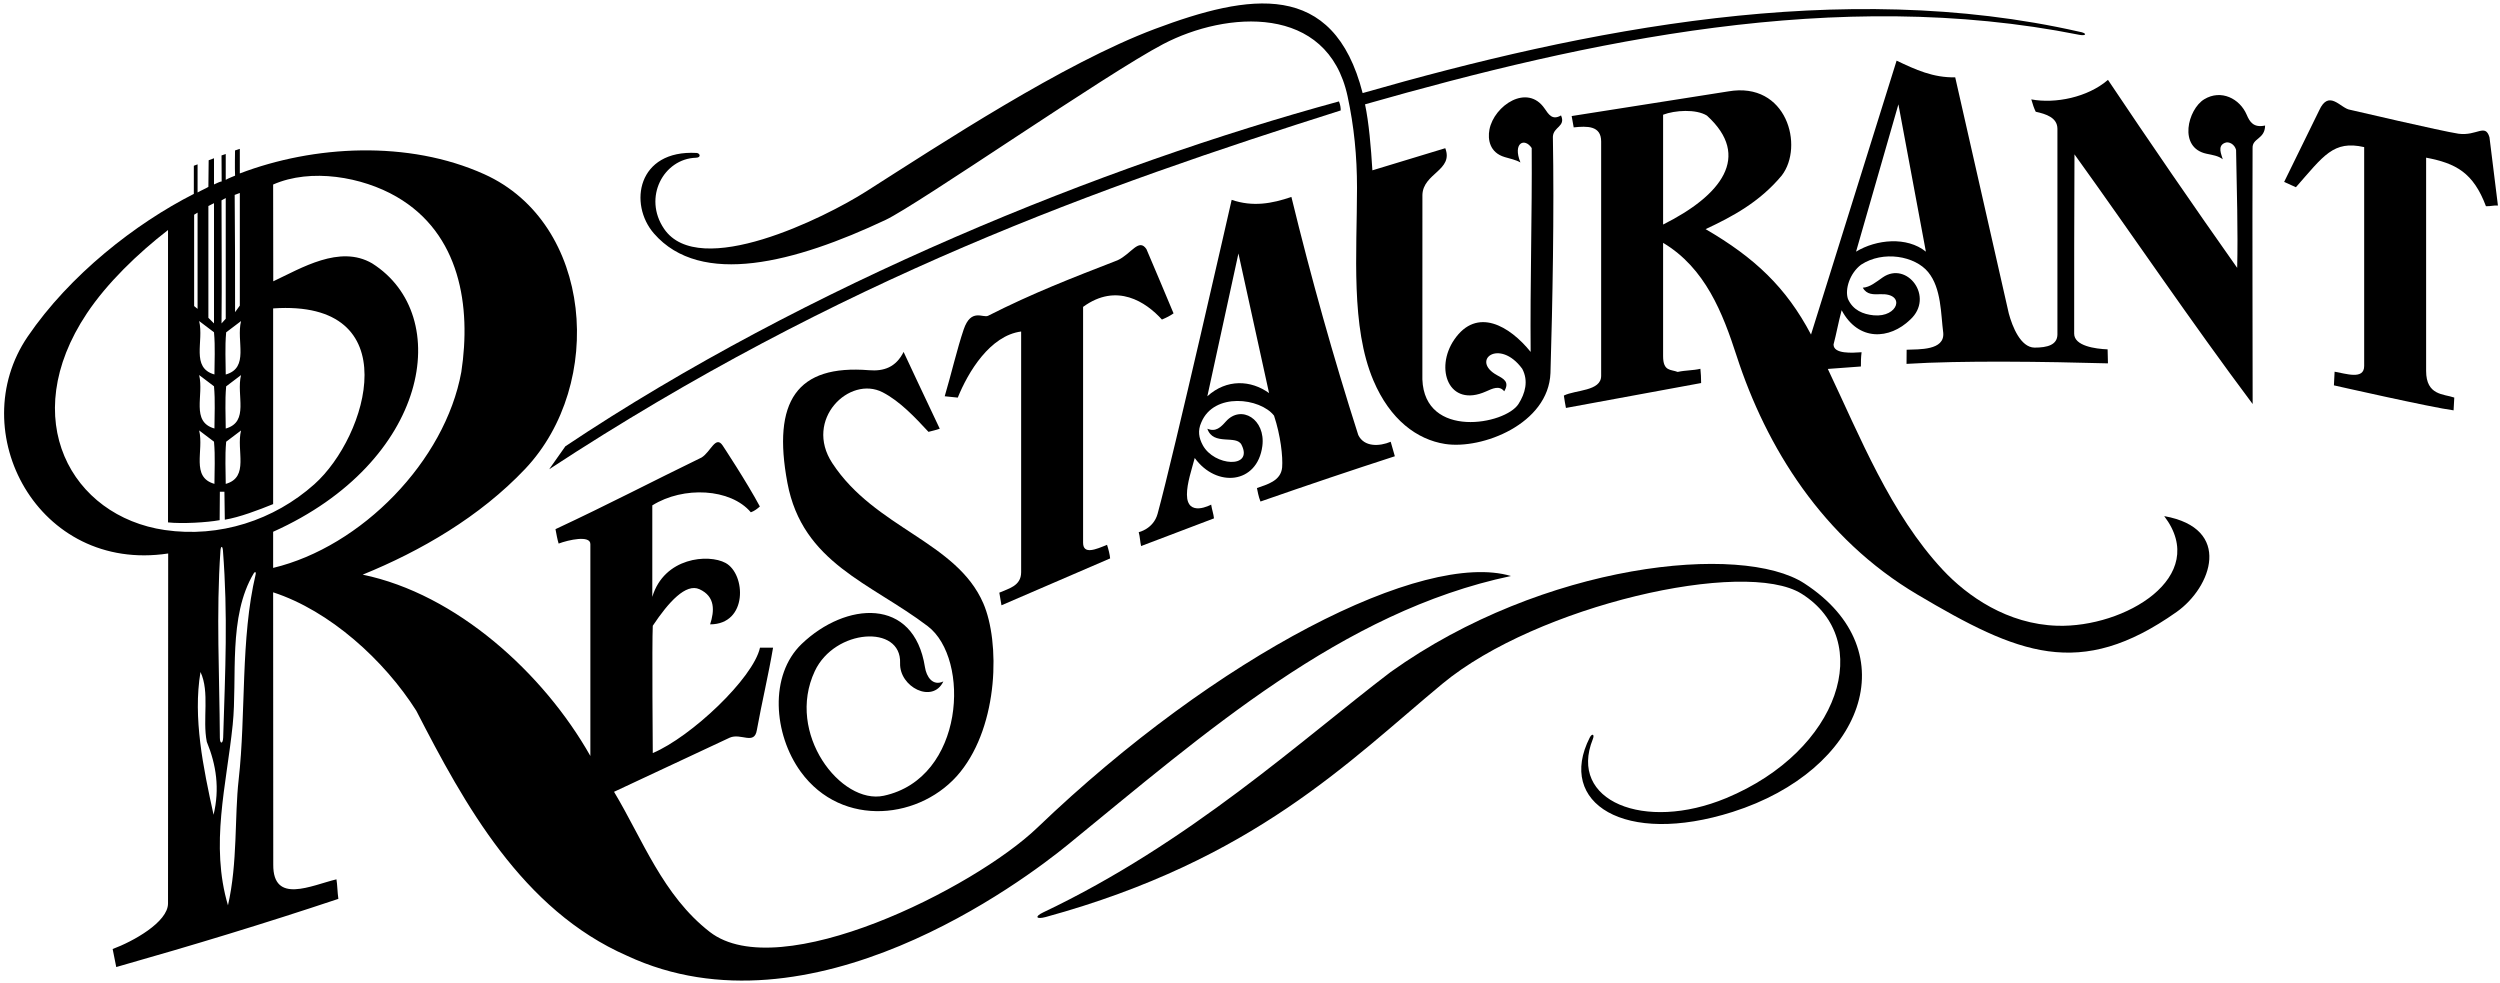 <?xml version="1.0" encoding="UTF-8"?>
<svg xmlns="http://www.w3.org/2000/svg" xmlns:xlink="http://www.w3.org/1999/xlink" width="547pt" height="215pt" viewBox="0 0 547 215" version="1.1">
<g id="surface1">
<path style=" stroke:none;fill-rule:nonzero;fill:rgb(0%,0%,0%);fill-opacity:1;" d="M 330.602 126.031 C 311.426 120.363 266.391 143.289 226.961 181.105 C 213.098 194.398 170.52 215.691 155.312 203.914 C 145.039 195.953 140.613 183.68 134.352 173.246 L 159.664 161.402 C 162.129 160.324 165.055 163.098 165.598 159.742 C 166.684 153.73 168.137 147.695 169.148 141.703 L 166.289 141.703 C 164.812 148.406 151.195 161.246 142.828 164.77 C 142.828 164.77 142.633 140.766 142.828 136.914 C 146.312 131.68 150.082 127.574 153.035 128.918 C 156.559 130.52 156.316 133.695 155.375 136.609 C 163.672 136.605 163.219 125.594 158.75 123.172 C 155.004 121.145 145.324 121.926 142.723 130.598 C 142.723 123.516 142.723 116.121 142.723 110.578 C 149.535 106.32 159.844 106.848 164.285 112.09 C 165.055 111.809 165.672 111.348 166.258 110.82 C 163.41 105.48 158.125 97.488 158.125 97.488 C 156.586 95.176 155.508 98.871 153.504 100.105 C 142.723 105.34 133.328 110.27 121.539 115.781 C 121.777 117.047 121.934 117.949 122.23 118.934 C 124.395 118.125 129.172 117.047 129.172 119.047 L 129.172 165.406 C 118.922 147.27 99.855 129.973 79.352 125.734 C 91.977 120.602 104.996 113.074 114.898 102.605 C 132.477 84.02 129.734 48.828 105.949 38.113 C 89.316 30.617 68.637 31.785 52.473 37.949 L 52.473 32.57 L 51.426 32.918 C 51.426 32.918 51.352 36.965 51.434 38.434 C 51.125 38.562 50.004 38.992 49.391 39.348 C 49.391 38.008 49.391 33.699 49.391 33.699 L 48.469 34.008 C 48.469 34.008 48.484 38.387 48.5 39.703 C 48.16 39.707 47.441 40.09 46.824 40.359 C 46.824 38.41 46.824 34.625 46.824 34.625 L 45.656 35.066 C 45.656 35.066 45.594 39.242 45.594 40.887 C 45.168 41.18 43.902 41.711 43.23 42.117 C 43.23 39.707 43.23 35.961 43.23 35.961 L 42.41 36.266 C 42.41 36.266 42.41 40.09 42.41 42.426 C 29.672 48.887 15.258 60.137 6.051 73.656 C -8.043 94.363 8.25 125.426 36.797 121.102 L 36.762 197.672 C 36.762 201.777 29.062 206.016 24.648 207.645 L 25.434 211.59 C 42.512 206.734 57.699 202.125 74.035 196.672 C 73.816 195.172 73.816 193.527 73.613 192.398 C 68.148 193.711 59.715 197.934 59.789 189.176 C 59.762 170.465 59.762 129.598 59.762 129.598 C 72.184 133.641 84.082 144.465 91.082 155.504 C 101.629 176.008 114.246 199.07 137.211 209.125 C 177.391 227.883 224.031 192.656 233.617 184.844 C 263.629 160.367 293.629 133.82 330.602 126.031 Z M 52.473 42.223 L 52.473 66.863 L 51.434 68.301 C 51.434 60.602 51.434 50.023 51.348 42.645 Z M 49.484 72.715 L 52.738 70.25 C 51.652 74.68 54.617 80.465 49.391 81.945 C 49.391 79.07 49.191 75.965 49.484 72.715 Z M 49.391 105.879 C 49.391 103.004 49.191 99.902 49.484 96.648 L 52.738 94.188 C 51.652 98.617 54.617 104.402 49.391 105.879 Z M 49.391 93.766 C 49.391 90.891 49.191 87.785 49.484 84.535 L 52.738 82.07 C 51.652 86.5 54.617 92.285 49.391 93.766 Z M 48.469 43.84 L 49.391 43.324 L 49.391 69.738 L 48.469 70.766 C 48.566 61.5 48.469 52.871 48.469 43.84 Z M 45.594 45.07 L 46.824 44.453 L 46.824 70.766 L 45.594 69.535 Z M 46.824 72.703 C 47.121 75.957 46.918 79.059 46.918 81.934 C 41.695 80.453 44.66 74.672 43.574 70.238 Z M 46.824 84.523 C 47.121 87.777 46.918 90.879 46.918 93.754 C 41.695 92.277 44.66 86.488 43.574 82.059 Z M 46.824 96.641 C 47.121 99.895 46.918 102.996 46.918 105.871 C 41.695 104.391 44.66 98.605 43.574 94.176 Z M 42.477 46.98 L 43.23 46.52 L 43.23 67.582 L 42.477 66.969 Z M 46.727 178.273 C 44.465 167.922 42.191 157.082 43.867 147.027 C 45.938 151.461 44.262 157.375 45.246 162.305 C 47.316 167.332 48.105 172.555 46.727 178.273 Z M 55.949 125.617 C 52.586 139.734 53.855 156.121 52.219 170.586 C 51.301 178.699 52.02 188.773 49.879 198.086 C 45.949 184.781 49.547 171.879 50.914 158.578 C 51.977 148.281 49.82 134.918 55.543 125.406 C 55.777 125.02 56.055 125.16 55.949 125.617 Z M 48.234 120.492 C 48.309 119.383 48.699 119.387 48.781 120.477 C 49.879 134.773 49.289 146.449 48.832 161.352 C 48.777 162.891 48.113 162.789 48.105 161.453 C 48.031 147.824 47.281 134.188 48.234 120.492 Z M 36.059 115.969 C 15.621 112.988 3.617 91.668 18.996 68.578 C 23.41 61.957 30.113 55.477 36.762 50.332 L 36.762 114.301 C 39.844 114.633 45.285 114.324 48.059 113.812 L 48.105 107.598 L 49.102 107.598 L 49.188 113.711 C 52.371 113.195 56.609 111.578 59.762 110.297 C 59.762 106.906 59.762 67.48 59.762 67.48 C 89.332 65.453 80.523 95.484 68.762 105.973 C 59.949 113.828 48.02 117.715 36.059 115.969 Z M 59.762 116.352 C 93.863 101.066 99.461 69.031 81.422 57.625 C 74.324 53.484 65.898 58.691 59.789 61.551 L 59.762 40.375 C 68.043 36.727 79.254 38.699 86.746 43.035 C 100.742 51.121 103.105 67.09 100.938 81.379 C 97.391 100.898 79.082 119.625 59.762 124.258 L 59.762 116.352 "/>
<path style=" stroke:none;fill-rule:nonzero;fill:rgb(0%,0%,0%);fill-opacity:1;" d="M 292.965 22.188 C 241.602 36.191 176.762 62.219 123.707 97.645 L 120.16 102.672 C 183.867 60.918 240.848 40.816 293.348 24.164 C 293.348 23.547 293.27 22.957 292.965 22.188 "/>
<path style=" stroke:none;fill-rule:nonzero;fill:rgb(0%,0%,0%);fill-opacity:1;" d="M 193.742 48.129 C 200.801 44.805 242.105 16.129 254.508 9.645 C 268.32 2.422 290.484 0.785 294.852 21.07 C 296.27 27.648 296.918 34.18 296.914 41.117 C 296.902 55.449 295.512 71.5 300.504 83.254 C 304.156 91.848 310.051 96.18 316.172 97.137 C 324.262 98.402 338.816 92.754 339.242 81.621 C 339.707 66.066 340.066 46.488 339.77 29.926 C 339.859 27.719 342.633 27.719 341.555 25.254 C 339.66 26.367 338.863 25.07 337.961 23.75 C 334.172 18.207 326.898 23.102 325.891 28.344 C 325.477 30.508 325.934 33.387 329.227 34.367 C 330.426 34.723 331.691 34.973 332.672 35.547 C 330.926 31.262 333.57 30.039 335.137 32.391 C 335.238 47.125 334.777 61.758 334.906 77 C 330.344 71.328 323.148 67.066 318.191 74.309 C 313.867 80.621 316.961 89.312 325.148 85.645 C 326.613 84.988 328.051 84.277 329.125 85.617 C 330.359 83.547 328.977 82.871 327.594 82.117 C 321.613 78.855 328.082 73.895 333.066 80.691 C 334.473 83.352 333.715 86.066 332.25 88.383 C 329.375 92.926 311.699 96.129 311.215 83.012 L 311.223 42.656 C 311.352 37.887 318.094 37.254 316.223 32.426 L 300.277 37.27 C 299.973 32.188 299.508 26.797 298.668 22.828 C 347.367 8.957 401.914 -2.965 454.926 7.613 C 456.527 7.934 456.754 7.234 454.941 6.938 C 402.938 -4.883 346.895 6.391 298.145 20.367 C 291.777 -4.539 273.266 -1.387 252.695 6.332 C 232.605 13.871 205.887 31.469 189.535 41.875 C 180.445 47.66 152.957 61.297 145.305 50.074 C 140.621 43.211 145.195 34.723 152.277 34.512 C 153.492 34.477 153.164 33.508 152.414 33.465 C 139.414 32.742 137.516 44.691 143.082 51.086 C 153.379 62.91 173.996 57.434 193.742 48.129 "/>
<path style=" stroke:none;fill-rule:nonzero;fill:rgb(0%,0%,0%);fill-opacity:1;" d="M 196.941 145.082 C 196.742 150.305 204.055 154.059 206.406 149.098 C 204.051 150.207 202.699 148.031 202.383 145.992 C 199.969 130.492 185.016 131.691 175.414 140.887 C 168.25 147.75 169.246 160.645 175.188 168.84 C 184.266 181.363 201.754 179.289 210.105 168.926 C 218.555 158.449 218.793 140.398 215.141 131.992 C 209.254 118.457 191.461 115.617 182.098 101.32 C 175.848 91.777 185.863 82.078 193.133 85.84 C 196.902 87.789 200.188 91.297 203.152 94.488 C 204.02 94.254 204.828 94.094 205.617 93.801 C 203.25 88.863 197.707 77.004 197.707 77.004 C 196.012 80.391 193.352 81.262 190.16 81.004 C 174.359 79.734 168.93 87.762 172.285 105.652 C 175.578 123.227 190.492 127.523 202.988 137.008 C 212.363 144.125 211.109 170.285 193.367 174.109 C 184.016 176.129 171.867 160.492 178.277 146.844 C 182.648 137.539 197.262 136.594 196.941 145.082 "/>
<path style=" stroke:none;fill-rule:nonzero;fill:rgb(0%,0%,0%);fill-opacity:1;" d="M 254.23 69.918 C 255.309 69.457 255.922 69.148 256.773 68.566 C 254.535 63.297 253.004 59.504 250.84 54.508 C 249.164 52.004 247.535 55.555 244.516 56.949 C 234.562 60.816 225.969 64.129 216.199 69.09 C 215.102 69.648 212.484 67.352 210.867 72.047 C 209.438 76.238 208.125 81.902 206.703 86.703 L 209.562 86.996 C 211.828 81.379 216.625 73.426 223.426 72.535 L 223.426 125.211 C 223.426 128.27 220.531 128.809 218.652 129.676 C 218.805 130.598 218.961 131.371 219.121 132.438 L 242.898 122.18 C 242.832 121.359 242.523 120.125 242.219 119.207 C 239.82 120.188 236.98 121.441 236.98 118.742 L 236.98 67.145 C 244.371 61.758 250.754 66.098 254.23 69.918 "/>
<path style=" stroke:none;fill-rule:nonzero;fill:rgb(0%,0%,0%);fill-opacity:1;" d="M 394.801 127.652 C 381.098 118.73 337.73 123.156 304.285 147.027 C 284.77 161.887 260.387 184.367 228.223 199.645 C 226.305 200.555 226.719 201.211 228.809 200.641 C 274.395 188.148 295.133 166.566 315.602 149.602 C 336.246 132.496 381.758 122.09 394.207 129.922 C 410.277 140.035 402.68 164.234 377.695 174.625 C 359.785 182.074 343.07 175.242 348.512 161.719 C 348.945 160.645 348.34 160.395 347.836 161.383 C 340.566 175.664 355.383 185.191 379.105 177.645 C 407.609 168.578 417.66 142.535 394.801 127.652 "/>
<path style=" stroke:none;fill-rule:nonzero;fill:rgb(0%,0%,0%);fill-opacity:1;" d="M 275.016 106.785 C 275.176 107.496 275.328 108.574 275.793 109.734 C 286.484 106.008 295.809 102.871 305.191 99.828 C 304.898 98.871 304.582 97.645 304.285 96.656 C 301.812 97.699 298.469 97.84 297.188 95.18 C 291.766 78.227 286.879 60.832 282.559 43.09 C 278.273 44.559 274.121 45.305 269.488 43.727 C 269.488 43.727 256.777 99.691 253.281 112.422 C 252.367 115.742 249.152 116.441 249.152 116.441 C 249.445 117.523 249.453 118.586 249.672 119.477 L 265.621 113.418 C 265.523 112.43 265.164 111.504 265.004 110.41 C 265.004 110.41 259.727 113.297 259.703 108.223 C 259.691 105.727 260.77 102.645 261.406 100.207 C 266.152 106.758 275.102 105.938 276.199 97.613 C 276.973 91.742 271.574 88.445 268.215 92.227 C 267.133 93.441 266.027 94.598 264.168 93.801 C 265.449 97.645 270.555 95.023 271.66 97.348 C 274.27 102.57 265.652 102.027 263.164 97.402 C 262.316 95.824 262.012 94.246 262.855 92.402 C 265.613 85.781 275.742 87.059 278.758 90.941 C 280.207 95.297 280.719 99.949 280.531 102.277 C 280.262 105.242 277.195 106.012 275.016 106.785 Z M 264.168 86.703 L 270.969 55.457 L 277.672 86.012 C 273.73 83.152 268.398 82.855 264.168 86.703 "/>
<path style=" stroke:none;fill-rule:nonzero;fill:rgb(0%,0%,0%);fill-opacity:1;" d="M 491.578 25.109 C 490.07 21.574 485.957 19.48 482.273 21.73 C 478.715 23.902 476.516 32.312 482.801 33.641 C 484.066 33.91 485.398 34.086 486.34 34.855 C 486.047 33.77 485.113 31.949 486.789 31.262 C 487.676 30.867 488.945 31.57 489.254 32.801 C 489.406 41.273 489.691 50.629 489.496 58.609 C 480.031 45.203 470.191 30.879 461.223 17.473 C 456.785 21.316 449.676 22.73 444.449 21.746 C 444.742 22.789 445.051 23.715 445.418 24.449 C 447.668 24.945 450.133 25.719 450.164 28.152 L 450.164 73.199 C 450.133 75.465 447.977 76.062 445.141 76.059 C 442.125 76.004 440.309 71.523 439.52 68.566 L 427.801 16.922 C 422.973 17.02 419.117 15.242 414.977 13.27 L 396.25 73.199 C 390.812 62.871 383.918 56.379 373.184 50.133 C 378.98 47.434 385.012 44.219 389.844 38.402 C 394.762 32.027 390.992 17.758 378.129 20 L 343.879 25.391 L 344.324 27.871 C 347.254 27.566 350.332 27.461 350.332 30.953 L 350.332 82.238 C 350.332 85.629 344.734 85.27 342.172 86.551 C 342.324 87.629 342.477 88.488 342.629 89.258 L 372.207 83.809 C 372.207 82.824 372.148 81.559 372.047 80.691 C 370.371 81.086 368.848 80.984 367.074 81.379 C 365.594 80.789 363.887 81.316 363.887 77.926 L 363.887 53.133 C 373.117 58.637 376.941 68.504 379.984 77.902 C 386.438 97.809 398.781 117.809 419.516 130.082 C 441.508 143.102 455.008 148.898 476.246 133.891 C 483.867 128.504 488.59 115.625 473.527 112.922 C 483.676 126.277 464.844 137.363 450.133 136.914 C 439.246 136.582 430.484 130.469 425.09 124.691 C 413.613 112.398 406.953 95.496 399.926 80.723 C 402.234 80.539 404.934 80.34 407.164 80.188 C 407.164 79.16 407.164 78.234 407.316 77.07 C 405.312 77.203 401.16 77.512 401.18 75.367 C 401.773 73.152 402.234 70.535 402.953 67.875 C 406.617 74.727 413.441 74.309 417.961 69.934 C 423.336 64.988 417.246 57.031 411.945 60.691 C 410.516 61.68 409.152 62.852 407.586 62.949 C 408.422 64.508 409.945 64.43 411.469 64.371 C 417.035 64.152 415.344 69.496 409.965 68.992 C 407.672 68.773 405.43 67.883 404.332 65.41 C 403.621 63.297 404.727 59.793 407.191 57.922 C 412.047 54.734 419.012 56.027 421.879 59.531 C 424.801 63.094 424.637 68.695 425.184 72.844 C 425.492 76.695 419.945 76.406 417.172 76.523 L 417.148 79.617 C 429.164 78.852 447.668 79.129 461.219 79.504 L 461.145 76.438 C 458.449 76.332 453.828 75.695 453.828 73 C 453.828 58.676 453.828 48.973 453.895 33.77 C 466.805 51.711 479.371 70.363 492.879 88.398 C 492.879 73 492.789 51.746 492.863 32.391 C 492.789 30.184 495.566 30.492 495.605 27.465 C 493.094 28.004 492.254 26.699 491.578 25.109 Z M 363.887 49.129 L 363.887 25.102 C 366.449 24.113 371.113 23.816 373.48 25.297 C 383.289 34.215 376.633 42.754 363.887 49.129 Z M 406.105 55.062 L 415.371 22.828 L 421.383 55.062 C 417.246 51.711 410.551 52.359 406.105 55.062 "/>
<path style=" stroke:none;fill-rule:nonzero;fill:rgb(0%,0%,0%);fill-opacity:1;" d="M 544.695 30.027 C 543.77 26.934 541.941 29.797 537.922 29.258 C 534.387 28.738 514.203 24.023 514.203 24.023 C 512.109 23.738 509.578 19.418 507.426 24.176 L 499.77 39.805 L 502.344 40.965 C 508.391 34.109 510.508 30.645 517.281 32.188 L 517.281 80.082 C 517.281 83.164 513.273 81.738 510.812 81.328 L 510.66 84.316 C 510.66 84.316 532.066 89.172 536.844 89.785 L 536.996 86.988 C 534.684 86.18 530.836 86.551 530.836 81.16 L 530.836 34.496 C 537.305 35.727 541.152 37.73 543.926 45.121 C 544.934 45.156 545.648 44.898 546.547 44.969 L 544.695 30.027 "/>
</g>
</svg>
